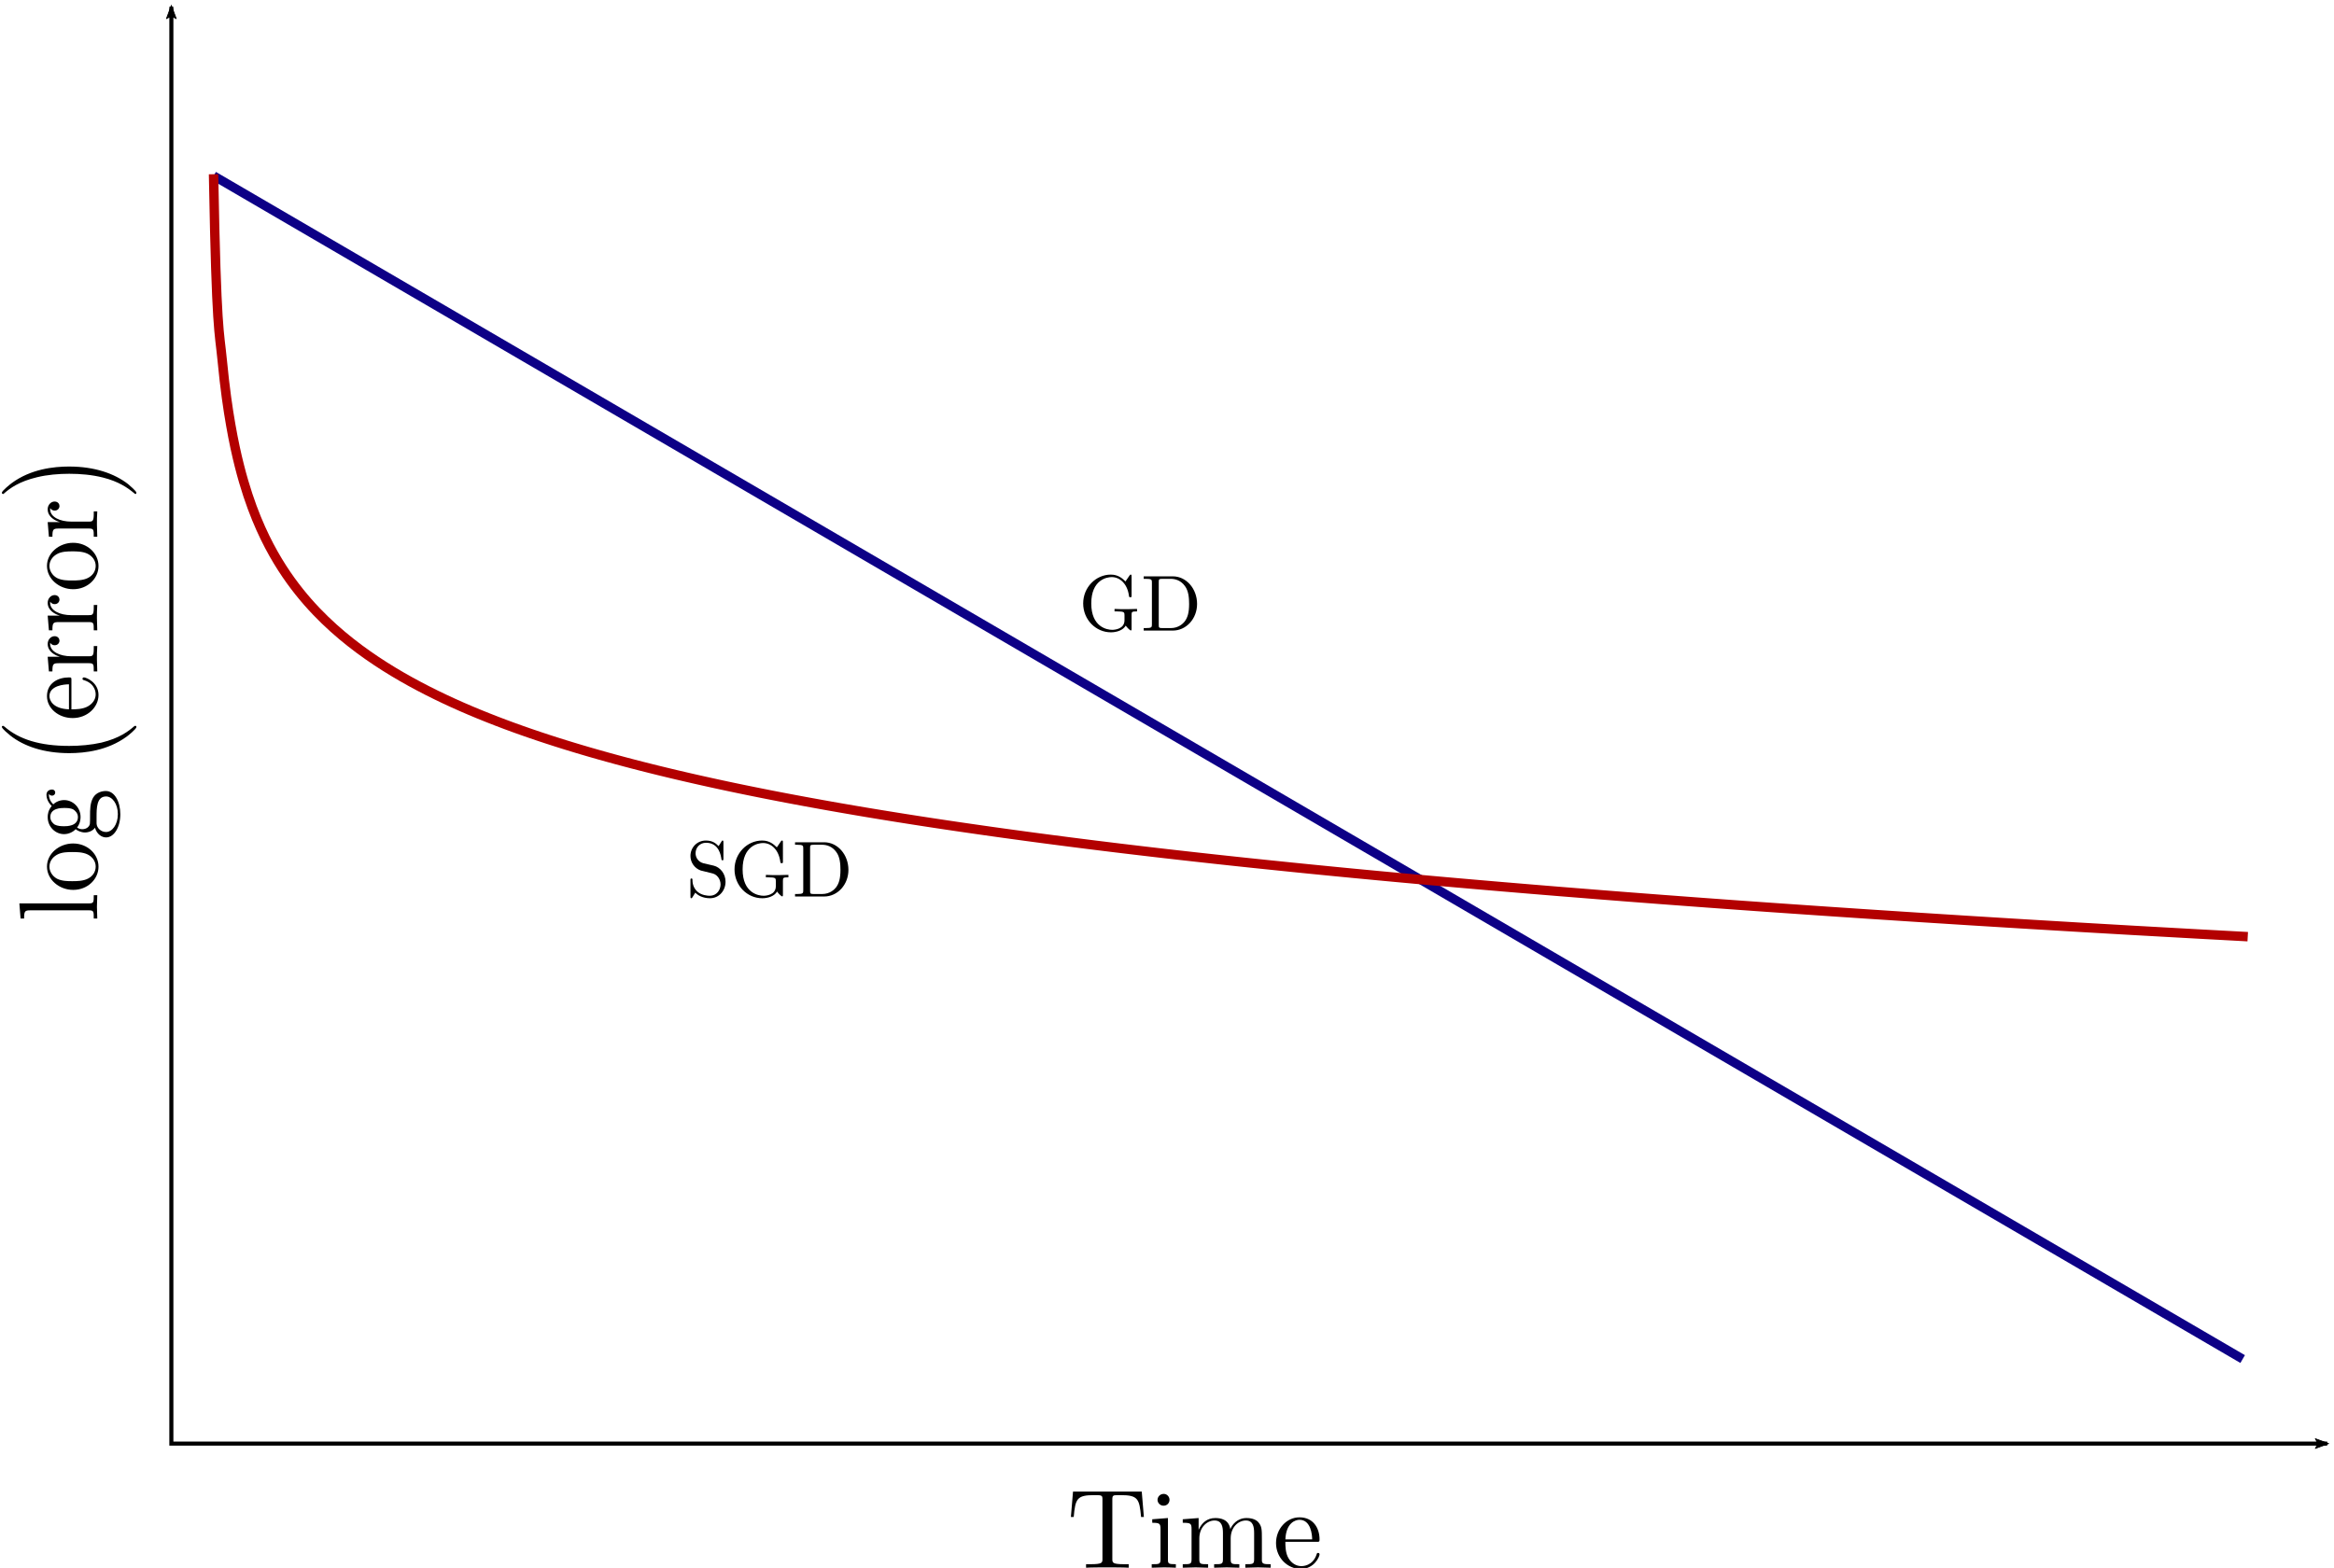 <?xml version="1.0" encoding="UTF-8" standalone="no"?>
<!-- Created with Inkscape (http://www.inkscape.org/) -->

<svg
   xmlns:ns1="http://www.iki.fi/pav/software/textext/"
   xmlns:dc="http://purl.org/dc/elements/1.1/"
   xmlns:cc="http://creativecommons.org/ns#"
   xmlns:rdf="http://www.w3.org/1999/02/22-rdf-syntax-ns#"
   xmlns:svg="http://www.w3.org/2000/svg"
   xmlns="http://www.w3.org/2000/svg"
   xmlns:sodipodi="http://sodipodi.sourceforge.net/DTD/sodipodi-0.dtd"
   xmlns:inkscape="http://www.inkscape.org/namespaces/inkscape"
   width="146.089mm"
   height="98.166mm"
   viewBox="0 0 146.089 98.166"
   version="1.1"
   id="svg8"
   inkscape:version="0.92.4 5da689c313, 2019-01-14"
   sodipodi:docname="gd_sgd.svg">
  <defs
     id="defs2">
    <inkscape:path-effect
       effect="spiro"
       id="path-effect1157"
       is_visible="true" />
    <inkscape:path-effect
       effect="simplify"
       id="path-effect1155"
       is_visible="true"
       steps="1"
       threshold="0.098"
       smooth_angles="360"
       helper_size="0"
       simplify_individual_paths="false"
       simplify_just_coalesce="false"
       simplifyindividualpaths="false"
       simplifyJustCoalesce="false" />
    <marker
       inkscape:stockid="Arrow2Lstart"
       orient="auto"
       refY="0"
       refX="0"
       id="Arrow2Lstart"
       style="overflow:visible"
       inkscape:isstock="true">
      <path
         id="path837"
         style="fill:#000000;fill-opacity:1;fill-rule:evenodd;stroke:#000000;stroke-width:0.625;stroke-linejoin:round;stroke-opacity:1"
         d="M 8.719,4.034 -2.207,0.016 8.719,-4.002 c -1.745,2.372 -1.735,5.617 -6e-7,8.035 z"
         transform="matrix(1.1,0,0,1.1,1.1,0)"
         inkscape:connector-curvature="0" />
    </marker>
    <marker
       inkscape:stockid="Arrow2Lend"
       orient="auto"
       refY="0"
       refX="0"
       id="Arrow2Lend"
       style="overflow:visible"
       inkscape:isstock="true">
      <path
         id="path840"
         style="fill:#000000;fill-opacity:1;fill-rule:evenodd;stroke:#000000;stroke-width:0.625;stroke-linejoin:round;stroke-opacity:1"
         d="M 8.719,4.034 -2.207,0.016 8.719,-4.002 c -1.745,2.372 -1.735,5.617 -6e-7,8.035 z"
         transform="matrix(-1.1,0,0,-1.1,-1.1,0)"
         inkscape:connector-curvature="0" />
    </marker>
    <clipPath
       id="clipPath">
      <rect
         y="24.479"
         x="52.917"
         height="52.917"
         width="113.771"
         id="rect1161"
         style="opacity:1;fill:none;fill-opacity:1;stroke:#b30000;stroke-width:0.265;stroke-linecap:square;stroke-miterlimit:4;stroke-dasharray:none;stroke-dashoffset:0;stroke-opacity:1" />
    </clipPath>
  </defs>
  <sodipodi:namedview
     id="base"
     pagecolor="#ffffff"
     bordercolor="#666666"
     borderopacity="1.0"
     inkscape:pageopacity="0.0"
     inkscape:pageshadow="2"
     inkscape:zoom="1.4"
     inkscape:cx="188.36639"
     inkscape:cy="188.80025"
     inkscape:document-units="mm"
     inkscape:current-layer="g3060"
     showgrid="true"
     inkscape:window-width="1920"
     inkscape:window-height="1015"
     inkscape:window-x="0"
     inkscape:window-y="0"
     inkscape:window-maximized="1"
     fit-margin-top="0"
     fit-margin-left="0"
     fit-margin-right="0"
     fit-margin-bottom="0">
    <inkscape:grid
       type="xygrid"
       id="grid815"
       originx="-21.024"
       originy="-153.613" />
  </sodipodi:namedview>
  <g
     inkscape:label="Calque 1"
     inkscape:groupmode="layer"
     id="layer1"
     transform="translate(-21.024,-45.221)">
    <path
       style="fill:none;fill-rule:evenodd;stroke:#000000;stroke-width:0.254;stroke-linecap:butt;stroke-linejoin:miter;stroke-miterlimit:4;stroke-dasharray:none;stroke-opacity:1;marker-start:url(#Arrow2Lstart);marker-end:url(#Arrow2Lend)"
       d="M 166.688,135.604 H 31.75 V 45.646"
       id="path817"
       inkscape:connector-curvature="0" />
    <path
       style="fill:none;fill-rule:evenodd;stroke:#0d0086;stroke-width:0.565;stroke-linecap:butt;stroke-linejoin:miter;stroke-miterlimit:4;stroke-dasharray:none;stroke-opacity:1"
       d="M 34.396,56.229 161.396,130.312"
       id="path1139"
       inkscape:connector-curvature="0" />
    <path
       id="path1534"
       title="y=-log10(x+1)"
       d=""
       style="opacity:1;fill:none;fill-opacity:1;stroke:#b30000;stroke-width:0.265;stroke-linecap:square;stroke-miterlimit:4;stroke-dasharray:none;stroke-dashoffset:0;stroke-opacity:1"
       inkscape:connector-curvature="0" />
    <path
       id="path1556"
       title="y=-log10(x+1)"
       d=""
       style="opacity:1;fill:none;fill-opacity:1;stroke:#b30000;stroke-width:0.265;stroke-linecap:square;stroke-miterlimit:4;stroke-dasharray:none;stroke-dashoffset:0;stroke-opacity:1"
       inkscape:connector-curvature="0" />
    <path
       id="path2874"
       title="t -log(t+1)"
       d="m 34.396,56.424 c 0.179,9.635 0.357,9.493 0.536,11.344 0.179,1.851 0.357,3.044 0.536,4.067 0.179,1.023 0.357,1.83 0.536,2.537 0.179,0.707 0.357,1.308 0.536,1.848 0.179,0.54 0.357,1.018 0.536,1.455 0.179,0.437 0.357,0.833 0.536,1.2 0.179,0.367 0.357,0.705 0.536,1.021 0.179,0.316 0.357,0.611 0.536,0.889 0.179,0.278 0.357,0.539 0.536,0.787 0.179,0.248 0.357,0.482 0.536,0.706 0.179,0.224 0.357,0.436 0.536,0.64 0.179,0.204 0.357,0.398 0.536,0.585 0.179,0.187 0.357,0.366 0.536,0.539 0.179,0.173 0.357,0.339 0.536,0.5 0.179,0.161 0.357,0.316 0.536,0.466 0.179,0.15 0.357,0.295 0.536,0.436 0.179,0.141 0.357,0.278 0.536,0.41 0.179,0.133 0.357,0.262 0.536,0.387 0.179,0.125 0.357,0.248 0.536,0.366 0.179,0.119 0.357,0.235 0.536,0.348 0.179,0.113 0.357,0.223 0.536,0.331 0.179,0.108 0.357,0.213 0.536,0.316 0.179,0.103 0.357,0.204 0.536,0.302 0.179,0.098 0.357,0.195 0.536,0.289 0.179,0.094 0.357,0.187 0.536,0.278 0.179,0.091 0.357,0.18 0.536,0.267 0.179,0.087 0.357,0.173 0.536,0.257 0.179,0.084 0.357,0.166 0.536,0.248 0.179,0.081 0.357,0.161 0.536,0.239 0.179,0.078 0.357,0.155 0.536,0.231 0.179,0.076 0.357,0.15 0.536,0.223 0.179,0.073 0.357,0.145 0.536,0.216 0.179,0.071 0.357,0.141 0.536,0.21 0.179,0.069 0.357,0.137 0.536,0.204 0.179,0.067 0.357,0.133 0.536,0.198 0.179,0.065 0.357,0.129 0.536,0.192 0.179,0.063 0.357,0.125 0.536,0.187 0.179,0.061 0.357,0.122 0.536,0.182 0.179,0.06 0.357,0.119 0.536,0.177 0.179,0.058 0.357,0.116 0.536,0.173 0.179,0.057 0.357,0.113 0.536,0.169 0.179,0.055 0.357,0.11 0.536,0.164 0.179,0.054 0.357,0.108 0.536,0.161 0.179,0.053 0.357,0.105 0.536,0.157 0.179,0.052 0.357,0.103 0.536,0.153 0.179,0.051 0.357,0.101 0.536,0.15 0.179,0.049 0.357,0.098 0.536,0.147 0.179,0.048 0.357,0.096 0.536,0.144 0.179,0.047 0.357,0.094 0.536,0.141 0.179,0.046 0.357,0.092 0.536,0.138 0.179,0.046 0.357,0.091 0.536,0.135 0.179,0.045 0.357,0.089 0.536,0.133 0.179,0.044 0.357,0.087 0.536,0.13 0.179,0.043 0.357,0.086 0.536,0.128 0.179,0.042 0.357,0.084 0.536,0.125 0.179,0.041 0.357,0.082 0.536,0.123 0.179,0.041 0.357,0.081 0.536,0.121 0.179,0.04 0.357,0.08 0.536,0.119 0.179,0.039 0.357,0.078 0.536,0.117 0.179,0.039 0.357,0.077 0.536,0.115 0.179,0.038 0.357,0.076 0.536,0.113 0.179,0.037 0.357,0.074 0.536,0.111 0.179,0.037 0.357,0.073 0.536,0.109 0.179,0.036 0.357,0.072 0.536,0.108 0.179,0.036 0.357,0.071 0.536,0.106 0.179,0.035 0.357,0.07 0.536,0.104 0.179,0.035 0.357,0.069 0.536,0.103 0.179,0.034 0.357,0.068 0.536,0.101 0.179,0.034 0.357,0.067 0.536,0.1 0.179,0.033 0.357,0.066 0.536,0.098 0.179,0.033 0.357,0.065 0.536,0.097 0.179,0.032 0.357,0.064 0.536,0.096 0.179,0.032 0.357,0.063 0.536,0.094 0.179,0.031 0.357,0.062 0.536,0.093 0.179,0.031 0.357,0.061 0.536,0.092 0.179,0.03 0.357,0.061 0.536,0.091 0.179,0.03 0.357,0.06 0.536,0.089 0.179,0.03 0.357,0.059 0.536,0.088 0.179,0.029 0.357,0.058 0.536,0.087 0.179,0.029 0.357,0.058 0.536,0.086 0.179,0.029 0.357,0.057 0.536,0.085 0.179,0.028 0.357,0.056 0.536,0.084 0.179,0.028 0.357,0.055 0.536,0.083 0.179,0.027 0.357,0.055 0.536,0.082 0.179,0.027 0.357,0.054 0.536,0.081 0.179,0.027 0.357,0.054 0.536,0.08 0.179,0.027 0.357,0.053 0.536,0.079 0.179,0.026 0.357,0.052 0.536,0.078 0.179,0.026 0.357,0.052 0.536,0.077 0.179,0.026 0.357,0.051 0.536,0.077 0.179,0.025 0.357,0.051 0.536,0.076 0.179,0.025 0.357,0.05 0.536,0.075 0.179,0.025 0.357,0.05 0.536,0.074 0.179,0.025 0.357,0.049 0.536,0.073 0.179,0.024 0.357,0.048 0.536,0.073 0.179,0.024 0.357,0.048 0.536,0.072 0.179,0.024 0.357,0.047 0.536,0.071 0.179,0.024 0.357,0.047 0.536,0.07 0.179,0.023 0.357,0.046 0.536,0.07 0.179,0.023 0.357,0.046 0.536,0.069 0.179,0.023 0.357,0.046 0.536,0.068 0.179,0.023 0.357,0.045 0.536,0.068 0.179,0.022 0.357,0.045 0.536,0.067 0.179,0.022 0.357,0.044 0.536,0.066 0.179,0.022 0.357,0.044 0.536,0.066 0.179,0.022 0.357,0.043 0.536,0.065 0.179,0.022 0.357,0.043 0.536,0.064 0.179,0.021 0.357,0.043 0.536,0.064 0.179,0.021 0.357,0.042 0.536,0.063 0.179,0.021 0.357,0.042 0.536,0.063 0.179,0.021 0.357,0.041 0.536,0.062 0.179,0.021 0.357,0.041 0.536,0.061 0.179,0.02 0.357,0.041 0.536,0.061 0.179,0.02 0.357,0.04 0.536,0.06 0.179,0.02 0.357,0.04 0.536,0.06 0.179,0.02 0.357,0.04 0.536,0.059 0.179,0.02 0.357,0.039 0.536,0.059 0.179,0.02 0.357,0.039 0.536,0.058 0.179,0.019 0.357,0.039 0.536,0.058 0.179,0.019 0.357,0.038 0.536,0.057 0.179,0.019 0.357,0.038 0.536,0.057 0.179,0.019 0.357,0.038 0.536,0.056 0.179,0.019 0.357,0.037 0.536,0.056 0.179,0.019 0.357,0.037 0.536,0.055 0.179,0.018 0.357,0.037 0.536,0.055 0.179,0.018 0.357,0.036 0.536,0.055 0.179,0.018 0.357,0.036 0.536,0.054 0.179,0.018 0.357,0.036 0.536,0.054 0.179,0.018 0.357,0.036 0.536,0.053 0.179,0.018 0.357,0.035 0.536,0.053 0.179,0.018 0.357,0.035 0.536,0.053 0.179,0.017 0.357,0.035 0.536,0.052 0.179,0.017 0.357,0.035 0.536,0.052 0.179,0.017 0.357,0.034 0.536,0.051 0.179,0.017 0.357,0.034 0.536,0.051 0.179,0.017 0.357,0.034 0.536,0.051 0.179,0.017 0.357,0.034 0.536,0.05 0.179,0.017 0.357,0.033 0.536,0.05 0.179,0.017 0.357,0.033 0.536,0.049 0.179,0.017 0.357,0.033 0.536,0.049 0.179,0.016 0.357,0.033 0.536,0.049 0.179,0.016 0.357,0.032 0.536,0.048 0.179,0.016 0.357,0.032 0.536,0.048 0.179,0.016 0.357,0.032 0.536,0.048 0.179,0.016 0.357,0.032 0.536,0.047 0.179,0.016 0.357,0.031 0.536,0.047 0.179,0.016 0.357,0.031 0.536,0.047 0.179,0.016 0.357,0.031 0.536,0.046 0.179,0.015 0.357,0.031 0.536,0.046 0.179,0.015 0.357,0.031 0.536,0.046 0.179,0.015 0.357,0.03 0.536,0.045 0.179,0.015 0.357,0.03 0.536,0.045 0.179,0.015 0.357,0.03 0.536,0.045 0.179,0.015 0.357,0.03 0.536,0.045 0.179,0.015 0.357,0.03 0.536,0.044 0.179,0.015 0.357,0.029 0.536,0.044 0.179,0.015 0.357,0.029 0.536,0.044 0.179,0.015 0.357,0.029 0.536,0.043 0.179,0.015 0.357,0.029 0.536,0.043 0.179,0.014 0.357,0.029 0.536,0.043 0.179,0.014 0.357,0.029 0.536,0.043 0.179,0.014 0.357,0.028 0.536,0.043 0.179,0.014 0.357,0.028 0.536,0.042 0.179,0.014 0.357,0.028 0.536,0.042 0.179,0.014 0.357,0.028 0.536,0.042 0.179,0.014 0.357,0.028 0.536,0.041 0.179,0.014 0.357,0.027 0.536,0.041 0.179,0.014 0.357,0.027 0.536,0.041 0.179,0.013 0.357,0.027 0.536,0.041 0.179,0.013 0.357,0.027 0.536,0.04 0.179,0.013 0.357,0.027 0.536,0.04 0.179,0.013 0.357,0.027 0.536,0.04 0.179,0.013 0.357,0.026 0.536,0.04 0.179,0.013 0.357,0.026 0.536,0.04 0.179,0.013 0.357,0.026 0.536,0.039 0.179,0.013 0.357,0.026 0.536,0.039 0.179,0.013 0.357,0.026 0.536,0.039 0.179,0.013 0.357,0.026 0.536,0.039 0.179,0.013 0.357,0.026 0.536,0.038 0.179,0.013 0.357,0.025 0.536,0.038 0.179,0.013 0.357,0.025 0.536,0.038 0.179,0.013 0.357,0.025 0.536,0.038 0.179,0.013 0.357,0.025 0.536,0.037 0.179,0.013 0.357,0.025 0.536,0.037 0.179,0.013 0.357,0.025 0.536,0.037 0.179,0.012 0.357,0.025 0.536,0.037 0.179,0.012 0.357,0.025 0.536,0.037 0.179,0.012 0.357,0.024 0.536,0.037 0.179,0.012 0.357,0.024 0.536,0.036 0.179,0.012 0.357,0.024 0.536,0.036 0.179,0.012 0.357,0.024 0.536,0.036 0.179,0.012 0.357,0.024 0.536,0.036 0.179,0.012 0.357,0.024 0.536,0.036 0.179,0.012 0.357,0.024 0.536,0.035 0.179,0.012 0.357,0.024 0.536,0.035 0.179,0.012 0.357,0.023 0.536,0.035 0.179,0.012 0.357,0.023 0.536,0.035 0.179,0.012 0.357,0.023 0.536,0.035 0.179,0.011 0.357,0.023 0.536,0.035 0.179,0.011 0.357,0.023 0.536,0.034 0.179,0.011 0.357,0.023 0.536,0.034 0.179,0.011 0.357,0.023 0.536,0.034 0.179,0.011 0.357,0.022 0.536,0.034 0.179,0.011 0.357,0.022 0.536,0.034 0.179,0.011 0.357,0.022 0.536,0.034 0.179,0.011 0.357,0.022 0.536,0.033 0.179,0.011 0.357,0.022 0.536,0.033 0.179,0.011 0.357,0.022 0.536,0.033 0.179,0.011 0.357,0.022 0.536,0.033 0.179,0.011 0.357,0.022 0.536,0.033 0.179,0.011 0.357,0.022 0.536,0.033 0.179,0.011 0.357,0.022 0.536,0.032 0.179,0.011 0.357,0.021 0.536,0.032 0.179,0.011 0.357,0.021 0.536,0.032 0.179,0.011 0.357,0.021 0.536,0.032 0.179,0.011 0.357,0.021 0.536,0.032 0.179,0.011 0.357,0.021 0.536,0.032 0.179,0.011 0.357,0.021 0.536,0.032 0.179,0.011 0.357,0.021 0.536,0.031 0.179,0.011 0.357,0.021 0.536,0.031 0.179,0.01 0.357,0.021 0.536,0.031 0.179,0.01 0.357,0.021 0.536,0.031 0.179,0.01 0.357,0.021 0.536,0.031 0.179,0.01 0.357,0.021 0.536,0.031 0.179,0.01 0.357,0.02 0.536,0.03 0.179,0.01 0.357,0.02 0.536,0.03 0.179,0.01 0.357,0.02 0.536,0.03 0.179,0.01 0.357,0.02 0.536,0.03 0.179,0.01 0.357,0.02 0.536,0.03 0.179,0.01 0.357,0.02 0.536,0.03 0.179,0.01 0.357,0.02 0.536,0.03 0.179,0.01 0.357,0.02 0.536,0.03 0.179,0.01 0.357,0.02 0.536,0.029 0.179,0.01 0.357,0.02 0.536,0.029 0.179,0.01 0.357,0.019 0.536,0.029 0.179,0.01 0.357,0.019 0.536,0.029 0.179,0.01 0.357,0.019 0.536,0.029"
       style="opacity:1;fill:none;fill-opacity:1;stroke:#b30000;stroke-width:0.589;stroke-linecap:square;stroke-miterlimit:4;stroke-dasharray:none;stroke-dashoffset:0;stroke-opacity:1"
       inkscape:connector-curvature="0" />
    <g
       id="g3060"
       ns1:jacobian_sqrt="0.705556"
       ns1:alignment="middle center"
       ns1:scale="1.9999999433"
       ns1:preamble="/home/leo/T\xc3\xa9l\xc3\xa9chargements/ste/preamble.sty"
       ns1:text="$$\n\\log \\Big(f(x(\\tau))-f(x^*) \\Big)\n$$"
       ns1:pdfconverter="pdf2svg"
       ns1:texconverter="pdflatex"
       ns1:version="0.10.1"
       transform="matrix(0.706,0,0,0.706,-184.667,-2.09)">
      <g
         id="g3467"
         ns1:jacobian_sqrt="0.705556"
         ns1:alignment="middle center"
         ns1:scale="1.9999999433"
         ns1:preamble="/home/leo/T\xc3\xa9l\xc3\xa9chargements/ste/preamble.sty"
         ns1:text="$$\n\\log\\big({\\rm error}\\big)\n$$"
         ns1:pdfconverter="pdf2svg"
         ns1:texconverter="pdflatex"
         ns1:version="0.10.1"
         transform="matrix(0,-0.934,0.998,0,153.545,413.325)">
        <g
           id="surface1">
          <g
             id="g3444"
             style="fill:#000000;fill-opacity:1">
            <path
               id="path3438"
               transform="translate(283.241,146.72)"
               d="m 2.547,0 v -0.312 c -0.672,0 -0.781,0 -0.781,-0.438 V -6.922 L 0.328,-6.812 V -6.5 c 0.703,0 0.781,0.062 0.781,0.562 V -0.75 c 0,0.438 -0.109,0.438 -0.781,0.438 V 0 L 1.438,-0.031 Z m 0,0"
               style="stroke:none;stroke-width:0"
               inkscape:connector-curvature="0" />
            <path
               id="path3440"
               transform="translate(286.009,146.72)"
               d="M 4.688,-2.141 C 4.688,-3.406 3.703,-4.469 2.5,-4.469 c -1.25,0 -2.219,1.094 -2.219,2.328 0,1.297 1.031,2.25 2.203,2.25 1.203,0 2.203,-0.984 2.203,-2.25 z M 3.875,-2.219 c 0,0.359 0,0.906 -0.219,1.344 -0.234,0.453 -0.672,0.734 -1.156,0.734 -0.438,0 -0.875,-0.203 -1.141,-0.672 -0.25,-0.438 -0.25,-1.047 -0.25,-1.406 0,-0.391 0,-0.922 0.234,-1.359 C 1.609,-4.031 2.078,-4.25 2.484,-4.25 c 0.438,0 0.859,0.219 1.125,0.656 0.266,0.422 0.266,1 0.266,1.375 z m 0,0"
               style="stroke:none;stroke-width:0"
               inkscape:connector-curvature="0" />
            <path
               id="path3442"
               transform="translate(290.99,146.72)"
               d="m 4.828,-4.031 c 0,-0.172 -0.109,-0.484 -0.5,-0.484 -0.203,0 -0.641,0.062 -1.062,0.469 C 2.844,-4.375 2.438,-4.406 2.219,-4.406 c -0.938,0 -1.625,0.688 -1.625,1.453 0,0.438 0.219,0.812 0.469,1.031 -0.125,0.141 -0.312,0.469 -0.312,0.828 0,0.312 0.141,0.688 0.453,0.891 -0.609,0.156 -0.922,0.594 -0.922,0.984 0,0.719 0.984,1.266 2.203,1.266 1.172,0 2.203,-0.5 2.203,-1.281 0,-0.344 -0.125,-0.859 -0.641,-1.141 -0.531,-0.266 -1.109,-0.266 -1.719,-0.266 -0.25,0 -0.672,0 -0.75,-0.016 C 1.266,-0.703 1.062,-1 1.062,-1.328 c 0,-0.031 0,-0.266 0.156,-0.469 0.391,0.281 0.812,0.312 1,0.312 0.922,0 1.609,-0.688 1.609,-1.453 0,-0.375 -0.156,-0.734 -0.406,-0.969 C 3.781,-4.25 4.141,-4.297 4.312,-4.297 c 0,0 0.078,0 0.109,0.016 C 4.312,-4.25 4.25,-4.141 4.25,-4.016 c 0,0.172 0.141,0.281 0.297,0.281 0.094,0 0.281,-0.062 0.281,-0.297 z m -1.75,1.078 c 0,0.266 0,0.594 -0.156,0.844 C 2.844,-2 2.609,-1.719 2.219,-1.719 c -0.875,0 -0.875,-1 -0.875,-1.219 0,-0.266 0.016,-0.594 0.156,-0.844 0.078,-0.109 0.312,-0.391 0.719,-0.391 0.859,0 0.859,0.984 0.859,1.219 z m 1.094,3.734 c 0,0.547 -0.703,1.047 -1.672,1.047 -1.016,0 -1.703,-0.516 -1.703,-1.047 0,-0.453 0.375,-0.828 0.812,-0.844 h 0.594 c 0.859,0 1.969,0 1.969,0.844 z m 0,0"
               style="stroke:none;stroke-width:0"
               inkscape:connector-curvature="0" />
          </g>
          <g
             id="g3448"
             style="fill:#000000;fill-opacity:1">
            <path
               id="path3446"
               transform="translate(297.758,138.65)"
               d="m 4.109,11.453 c 0,-0.031 -0.016,-0.062 -0.031,-0.094 C 3.625,10.875 2.938,10.062 2.516,8.438 2.297,7.531 2.203,6.516 2.203,5.578 c 0,-2.625 0.625,-4.453 1.828,-5.75 0.078,-0.094 0.078,-0.125 0.078,-0.125 C 4.109,-0.406 4.031,-0.406 4,-0.406 c -0.156,0 -0.688,0.609 -0.812,0.75 -1.031,1.219 -1.672,3 -1.672,5.234 0,1.406 0.25,3.406 1.562,5.094 0.094,0.125 0.734,0.875 0.922,0.875 0.031,0 0.109,0 0.109,-0.094 z m 0,0"
               style="stroke:none;stroke-width:0"
               inkscape:connector-curvature="0" />
          </g>
          <g
             id="g3460"
             style="fill:#000000;fill-opacity:1">
            <path
               id="path3450"
               transform="translate(302.325,146.72)"
               d="m 4.141,-1.188 c 0,-0.094 -0.078,-0.125 -0.141,-0.125 -0.078,0 -0.109,0.062 -0.125,0.141 -0.344,1.031 -1.25,1.031 -1.344,1.031 -0.5,0 -0.891,-0.297 -1.125,-0.672 -0.297,-0.469 -0.297,-1.125 -0.297,-1.484 h 2.781 c 0.219,0 0.25,0 0.25,-0.219 0,-0.984 -0.547,-1.953 -1.781,-1.953 -1.156,0 -2.078,1.031 -2.078,2.281 0,1.328 1.047,2.297 2.188,2.297 C 3.688,0.109 4.141,-1 4.141,-1.188 Z m -0.656,-1.328 h -2.375 C 1.172,-4 2.016,-4.25 2.359,-4.25 c 1.016,0 1.125,1.344 1.125,1.734 z m 0,0"
               style="stroke:none;stroke-width:0"
               inkscape:connector-curvature="0" />
            <path
               id="path3452"
               transform="translate(306.753,146.72)"
               d="m 3.625,-3.797 c 0,-0.312 -0.312,-0.609 -0.734,-0.609 -0.734,0 -1.094,0.672 -1.219,1.094 V -4.406 L 0.281,-4.297 v 0.312 c 0.703,0 0.781,0.062 0.781,0.562 V -0.75 c 0,0.438 -0.109,0.438 -0.781,0.438 V 0 l 1.141,-0.031 c 0.391,0 0.859,0 1.266,0.031 V -0.312 H 2.469 c -0.734,0 -0.75,-0.109 -0.75,-0.469 V -2.312 c 0,-0.984 0.422,-1.875 1.172,-1.875 0.062,0 0.094,0 0.109,0.016 -0.031,0 -0.234,0.125 -0.234,0.391 0,0.266 0.219,0.422 0.438,0.422 0.172,0 0.422,-0.125 0.422,-0.438 z m 0,0"
               style="stroke:none;stroke-width:0"
               inkscape:connector-curvature="0" />
            <path
               id="path3454"
               transform="translate(310.656,146.72)"
               d="m 3.625,-3.797 c 0,-0.312 -0.312,-0.609 -0.734,-0.609 -0.734,0 -1.094,0.672 -1.219,1.094 V -4.406 L 0.281,-4.297 v 0.312 c 0.703,0 0.781,0.062 0.781,0.562 V -0.75 c 0,0.438 -0.109,0.438 -0.781,0.438 V 0 l 1.141,-0.031 c 0.391,0 0.859,0 1.266,0.031 V -0.312 H 2.469 c -0.734,0 -0.75,-0.109 -0.75,-0.469 V -2.312 c 0,-0.984 0.422,-1.875 1.172,-1.875 0.062,0 0.094,0 0.109,0.016 -0.031,0 -0.234,0.125 -0.234,0.391 0,0.266 0.219,0.422 0.438,0.422 0.172,0 0.422,-0.125 0.422,-0.438 z m 0,0"
               style="stroke:none;stroke-width:0"
               inkscape:connector-curvature="0" />
            <path
               id="path3456"
               transform="translate(314.558,146.72)"
               d="M 4.688,-2.141 C 4.688,-3.406 3.703,-4.469 2.5,-4.469 c -1.25,0 -2.219,1.094 -2.219,2.328 0,1.297 1.031,2.25 2.203,2.25 1.203,0 2.203,-0.984 2.203,-2.25 z M 3.875,-2.219 c 0,0.359 0,0.906 -0.219,1.344 -0.234,0.453 -0.672,0.734 -1.156,0.734 -0.438,0 -0.875,-0.203 -1.141,-0.672 -0.25,-0.438 -0.25,-1.047 -0.25,-1.406 0,-0.391 0,-0.922 0.234,-1.359 C 1.609,-4.031 2.078,-4.25 2.484,-4.25 c 0.438,0 0.859,0.219 1.125,0.656 0.266,0.422 0.266,1 0.266,1.375 z m 0,0"
               style="stroke:none;stroke-width:0"
               inkscape:connector-curvature="0" />
            <path
               id="path3458"
               transform="translate(319.539,146.72)"
               d="m 3.625,-3.797 c 0,-0.312 -0.312,-0.609 -0.734,-0.609 -0.734,0 -1.094,0.672 -1.219,1.094 V -4.406 L 0.281,-4.297 v 0.312 c 0.703,0 0.781,0.062 0.781,0.562 V -0.75 c 0,0.438 -0.109,0.438 -0.781,0.438 V 0 l 1.141,-0.031 c 0.391,0 0.859,0 1.266,0.031 V -0.312 H 2.469 c -0.734,0 -0.75,-0.109 -0.75,-0.469 V -2.312 c 0,-0.984 0.422,-1.875 1.172,-1.875 0.062,0 0.094,0 0.109,0.016 -0.031,0 -0.234,0.125 -0.234,0.391 0,0.266 0.219,0.422 0.438,0.422 0.172,0 0.422,-0.125 0.422,-0.438 z m 0,0"
               style="stroke:none;stroke-width:0"
               inkscape:connector-curvature="0" />
          </g>
          <g
             id="g3464"
             style="fill:#000000;fill-opacity:1">
            <path
               id="path3462"
               transform="translate(323.441,138.65)"
               d="m 3.047,5.578 c 0,-1.406 -0.25,-3.422 -1.562,-5.094 -0.094,-0.125 -0.75,-0.891 -0.922,-0.891 -0.047,0 -0.125,0.031 -0.125,0.109 0,0.031 0.016,0.062 0.062,0.094 C 0.984,0.312 1.625,1.125 2.031,2.719 2.266,3.625 2.359,4.641 2.359,5.578 c 0,1 -0.094,2.016 -0.359,3 -0.375,1.391 -0.969,2.188 -1.469,2.75 -0.094,0.094 -0.094,0.125 -0.094,0.125 0,0.078 0.078,0.094 0.125,0.094 0.141,0 0.688,-0.594 0.812,-0.734 1.016,-1.219 1.672,-3 1.672,-5.234 z m 0,0"
               style="stroke:none;stroke-width:0"
               inkscape:connector-curvature="0" />
          </g>
        </g>
      </g>
      <g
         id="g3539"
         ns1:jacobian_sqrt="0.705556"
         ns1:alignment="middle center"
         ns1:scale="1.9999999433"
         ns1:preamble="/home/leo/T\xc3\xa9l\xc3\xa9chargements/ste/preamble.sty"
         ns1:text="$$\n{\\rm SGD}\n$$"
         ns1:pdfconverter="pdf2svg"
         ns1:texconverter="pdflatex"
         ns1:version="0.10.1"
         transform="matrix(0.706,0,0,0.706,143.793,42.932)">
        <g
           id="g3537">
          <g
             id="g3535"
             style="fill:#000000;fill-opacity:1">
            <path
               id="path3529"
               transform="translate(295.142,146.72)"
               d="m 4.969,-1.859 c 0,-0.984 -0.656,-1.812 -1.484,-2.016 l -1.281,-0.297 c -0.625,-0.156 -1,-0.688 -1,-1.266 0,-0.703 0.531,-1.312 1.312,-1.312 1.656,0 1.875,1.641 1.938,2.078 0.016,0.062 0.016,0.125 0.125,0.125 0.125,0 0.125,-0.047 0.125,-0.234 v -2 c 0,-0.172 0,-0.25 -0.109,-0.25 -0.062,0 -0.078,0.016 -0.141,0.141 l -0.359,0.562 C 3.797,-6.625 3.391,-7.031 2.5,-7.031 c -1.109,0 -1.938,0.875 -1.938,1.938 0,0.828 0.531,1.562 1.297,1.828 0.109,0.031 0.625,0.156 1.328,0.328 0.266,0.062 0.562,0.141 0.844,0.5 0.203,0.266 0.312,0.594 0.312,0.922 0,0.703 -0.5,1.422 -1.344,1.422 -0.281,0 -1.047,-0.047 -1.578,-0.531 C 0.844,-1.172 0.812,-1.797 0.812,-2.156 0.797,-2.266 0.719,-2.266 0.688,-2.266 c -0.125,0 -0.125,0.078 -0.125,0.25 v 2 c 0,0.172 0,0.234 0.109,0.234 0.062,0 0.078,-0.016 0.141,-0.125 0,0 0.031,-0.047 0.359,-0.578 0.312,0.344 0.953,0.703 1.844,0.703 1.156,0 1.953,-0.969 1.953,-2.078 z m 0,0"
               style="stroke:none;stroke-width:0"
               inkscape:connector-curvature="0" />
            <path
               id="path3531"
               transform="translate(300.677,146.72)"
               d="m 7.328,-2.406 v -0.312 l -1.219,0.031 c -0.391,0 -1.25,0 -1.609,-0.031 v 0.312 H 4.828 C 5.719,-2.406 5.75,-2.297 5.75,-1.938 v 0.641 c 0,1.125 -1.266,1.203 -1.547,1.203 -0.641,0 -2.625,-0.344 -2.625,-3.312 0,-2.984 1.969,-3.312 2.562,-3.312 1.078,0 1.984,0.891 2.172,2.359 0.031,0.141 0.031,0.172 0.172,0.172 0.156,0 0.156,-0.031 0.156,-0.234 V -6.781 c 0,-0.172 0,-0.25 -0.109,-0.25 -0.047,0 -0.078,0 -0.156,0.125 l -0.5,0.734 C 5.547,-6.484 5.016,-7.031 4.031,-7.031 c -1.859,0 -3.469,1.578 -3.469,3.625 0,2.047 1.594,3.625 3.484,3.625 0.734,0 1.531,-0.266 1.859,-0.844 0.141,0.219 0.531,0.609 0.641,0.609 0.094,0 0.094,-0.078 0.094,-0.219 V -1.969 c 0,-0.391 0.031,-0.438 0.688,-0.438 z m 0,0"
               style="stroke:none;stroke-width:0"
               inkscape:connector-curvature="0" />
            <path
               id="path3533"
               transform="translate(308.495,146.72)"
               d="M 7.047,-3.344 C 7.047,-5.25 5.703,-6.812 4,-6.812 H 0.344 V -6.5 h 0.25 c 0.766,0 0.781,0.109 0.781,0.469 v 5.25 c 0,0.359 -0.016,0.469 -0.781,0.469 h -0.25 V 0 H 4 c 1.672,0 3.047,-1.469 3.047,-3.344 z m -1,0 c 0,1.094 -0.188,1.703 -0.547,2.188 C 5.297,-0.891 4.734,-0.312 3.734,-0.312 H 2.719 C 2.25,-0.312 2.234,-0.375 2.234,-0.703 V -6.094 C 2.234,-6.438 2.25,-6.5 2.719,-6.5 h 1 c 0.625,0 1.312,0.219 1.812,0.922 0.438,0.594 0.516,1.453 0.516,2.234 z m 0,0"
               style="stroke:none;stroke-width:0"
               inkscape:connector-curvature="0" />
          </g>
        </g>
      </g>
      <g
         id="g3605"
         ns1:jacobian_sqrt="0.705556"
         ns1:alignment="middle center"
         ns1:scale="1.9999999433"
         ns1:preamble="/home/leo/T\xc3\xa9l\xc3\xa9chargements/ste/preamble.sty"
         ns1:text="$$\n{\\rm GD}\n$$"
         ns1:pdfconverter="pdf2svg"
         ns1:texconverter="pdflatex"
         ns1:version="0.10.1"
         transform="matrix(0.706,0,0,0.706,176.657,19.349)">
        <g
           id="g3603">
          <g
             id="g3601"
             style="fill:#000000;fill-opacity:1">
            <path
               id="path3597"
               transform="translate(297.91,146.72)"
               d="m 7.328,-2.406 v -0.312 l -1.219,0.031 c -0.391,0 -1.25,0 -1.609,-0.031 v 0.312 H 4.828 C 5.719,-2.406 5.75,-2.297 5.75,-1.938 v 0.641 c 0,1.125 -1.266,1.203 -1.547,1.203 -0.641,0 -2.625,-0.344 -2.625,-3.312 0,-2.984 1.969,-3.312 2.562,-3.312 1.078,0 1.984,0.891 2.172,2.359 0.031,0.141 0.031,0.172 0.172,0.172 0.156,0 0.156,-0.031 0.156,-0.234 V -6.781 c 0,-0.172 0,-0.25 -0.109,-0.25 -0.047,0 -0.078,0 -0.156,0.125 l -0.5,0.734 C 5.547,-6.484 5.016,-7.031 4.031,-7.031 c -1.859,0 -3.469,1.578 -3.469,3.625 0,2.047 1.594,3.625 3.484,3.625 0.734,0 1.531,-0.266 1.859,-0.844 0.141,0.219 0.531,0.609 0.641,0.609 0.094,0 0.094,-0.078 0.094,-0.219 V -1.969 c 0,-0.391 0.031,-0.438 0.688,-0.438 z m 0,0"
               style="stroke:none;stroke-width:0"
               inkscape:connector-curvature="0" />
            <path
               id="path3599"
               transform="translate(305.728,146.72)"
               d="M 7.047,-3.344 C 7.047,-5.25 5.703,-6.812 4,-6.812 H 0.344 V -6.5 h 0.25 c 0.766,0 0.781,0.109 0.781,0.469 v 5.25 c 0,0.359 -0.016,0.469 -0.781,0.469 h -0.25 V 0 H 4 c 1.672,0 3.047,-1.469 3.047,-3.344 z m -1,0 c 0,1.094 -0.188,1.703 -0.547,2.188 C 5.297,-0.891 4.734,-0.312 3.734,-0.312 H 2.719 C 2.25,-0.312 2.234,-0.375 2.234,-0.703 V -6.094 C 2.234,-6.438 2.25,-6.5 2.719,-6.5 h 1 c 0.625,0 1.312,0.219 1.812,0.922 0.438,0.594 0.516,1.453 0.516,2.234 z m 0,0"
               style="stroke:none;stroke-width:0"
               inkscape:connector-curvature="0" />
          </g>
        </g>
      </g>
    </g>
    <g
       id="g3164"
       ns1:jacobian_sqrt="0.705556"
       ns1:alignment="middle center"
       ns1:scale="1.9999999433"
       ns1:preamble="/home/leo/T\xc3\xa9l\xc3\xa9chargements/ste/preamble.sty"
       ns1:text="$$\n{\\rm Time}\n$$"
       ns1:pdfconverter="pdf2svg"
       ns1:texconverter="pdflatex"
       ns1:version="0.10.1"
       transform="matrix(0.706,0,0,0.706,-119.96,39.791)">
      <g
         id="g3162">
        <g
           id="g3160"
           style="fill:#000000;fill-opacity:1">
          <path
             id="path3152"
             transform="translate(294.278,146.72)"
             d="m 6.828,-4.5 -0.188,-2.25 h -6.094 l -0.188,2.25 h 0.25 C 0.75,-6.109 0.891,-6.438 2.406,-6.438 c 0.172,0 0.438,0 0.531,0.016 0.219,0.047 0.219,0.156 0.219,0.375 v 5.266 c 0,0.328 0,0.469 -1.047,0.469 H 1.703 V 0 C 2.109,-0.031 3.125,-0.031 3.594,-0.031 c 0.453,0 1.484,0 1.891,0.031 v -0.312 h -0.406 c -1.047,0 -1.047,-0.141 -1.047,-0.469 v -5.266 c 0,-0.188 0,-0.328 0.188,-0.375 0.109,-0.016 0.375,-0.016 0.562,-0.016 1.516,0 1.656,0.328 1.797,1.938 z m 0,0"
             style="stroke:none;stroke-width:0"
             inkscape:connector-curvature="0" />
          <path
             id="path3154"
             transform="translate(301.473,146.72)"
             d="m 2.469,0 v -0.312 c -0.672,0 -0.703,-0.047 -0.703,-0.438 V -4.406 L 0.375,-4.297 v 0.312 c 0.641,0 0.734,0.062 0.734,0.547 V -0.75 c 0,0.438 -0.109,0.438 -0.781,0.438 V 0 l 1.094,-0.031 C 1.781,-0.031 2.125,-0.016 2.469,0 Z m -0.562,-6.016 c 0,-0.281 -0.219,-0.531 -0.516,-0.531 -0.344,0 -0.547,0.281 -0.547,0.531 C 0.844,-5.75 1.078,-5.5 1.375,-5.5 c 0.344,0 0.531,-0.266 0.531,-0.516 z m 0,0"
             style="stroke:none;stroke-width:0"
             inkscape:connector-curvature="0" />
          <path
             id="path3156"
             transform="translate(304.241,146.72)"
             d="m 8.109,0 v -0.312 c -0.516,0 -0.766,0 -0.781,-0.297 v -1.906 c 0,-0.859 0,-1.156 -0.312,-1.516 -0.141,-0.172 -0.469,-0.375 -1.047,-0.375 -0.828,0 -1.281,0.594 -1.438,0.984 C 4.391,-4.297 3.656,-4.406 3.203,-4.406 2.469,-4.406 2,-3.984 1.719,-3.359 V -4.406 L 0.312,-4.297 v 0.312 c 0.703,0 0.781,0.062 0.781,0.562 V -0.75 c 0,0.438 -0.109,0.438 -0.781,0.438 V 0 L 1.453,-0.031 2.562,0 v -0.312 c -0.672,0 -0.781,0 -0.781,-0.438 V -2.594 C 1.781,-3.625 2.5,-4.188 3.125,-4.188 c 0.641,0 0.75,0.531 0.75,1.109 V -0.75 c 0,0.438 -0.109,0.438 -0.781,0.438 V 0 L 4.219,-0.031 5.328,0 v -0.312 c -0.656,0 -0.766,0 -0.766,-0.438 v -1.844 c 0,-1.031 0.703,-1.594 1.344,-1.594 0.625,0 0.734,0.531 0.734,1.109 V -0.75 c 0,0.438 -0.109,0.438 -0.781,0.438 V 0 l 1.125,-0.031 z m 0,0"
             style="stroke:none;stroke-width:0"
             inkscape:connector-curvature="0" />
          <path
             id="path3158"
             transform="translate(312.542,146.72)"
             d="m 4.141,-1.188 c 0,-0.094 -0.078,-0.125 -0.141,-0.125 -0.078,0 -0.109,0.062 -0.125,0.141 -0.344,1.031 -1.25,1.031 -1.344,1.031 -0.5,0 -0.891,-0.297 -1.125,-0.672 -0.297,-0.469 -0.297,-1.125 -0.297,-1.484 h 2.781 c 0.219,0 0.25,0 0.25,-0.219 0,-0.984 -0.547,-1.953 -1.781,-1.953 -1.156,0 -2.078,1.031 -2.078,2.281 0,1.328 1.047,2.297 2.188,2.297 C 3.688,0.109 4.141,-1 4.141,-1.188 Z m -0.656,-1.328 h -2.375 C 1.172,-4 2.016,-4.25 2.359,-4.25 c 1.016,0 1.125,1.344 1.125,1.734 z m 0,0"
             style="stroke:none;stroke-width:0"
             inkscape:connector-curvature="0" />
        </g>
      </g>
    </g>
  </g>
</svg>
